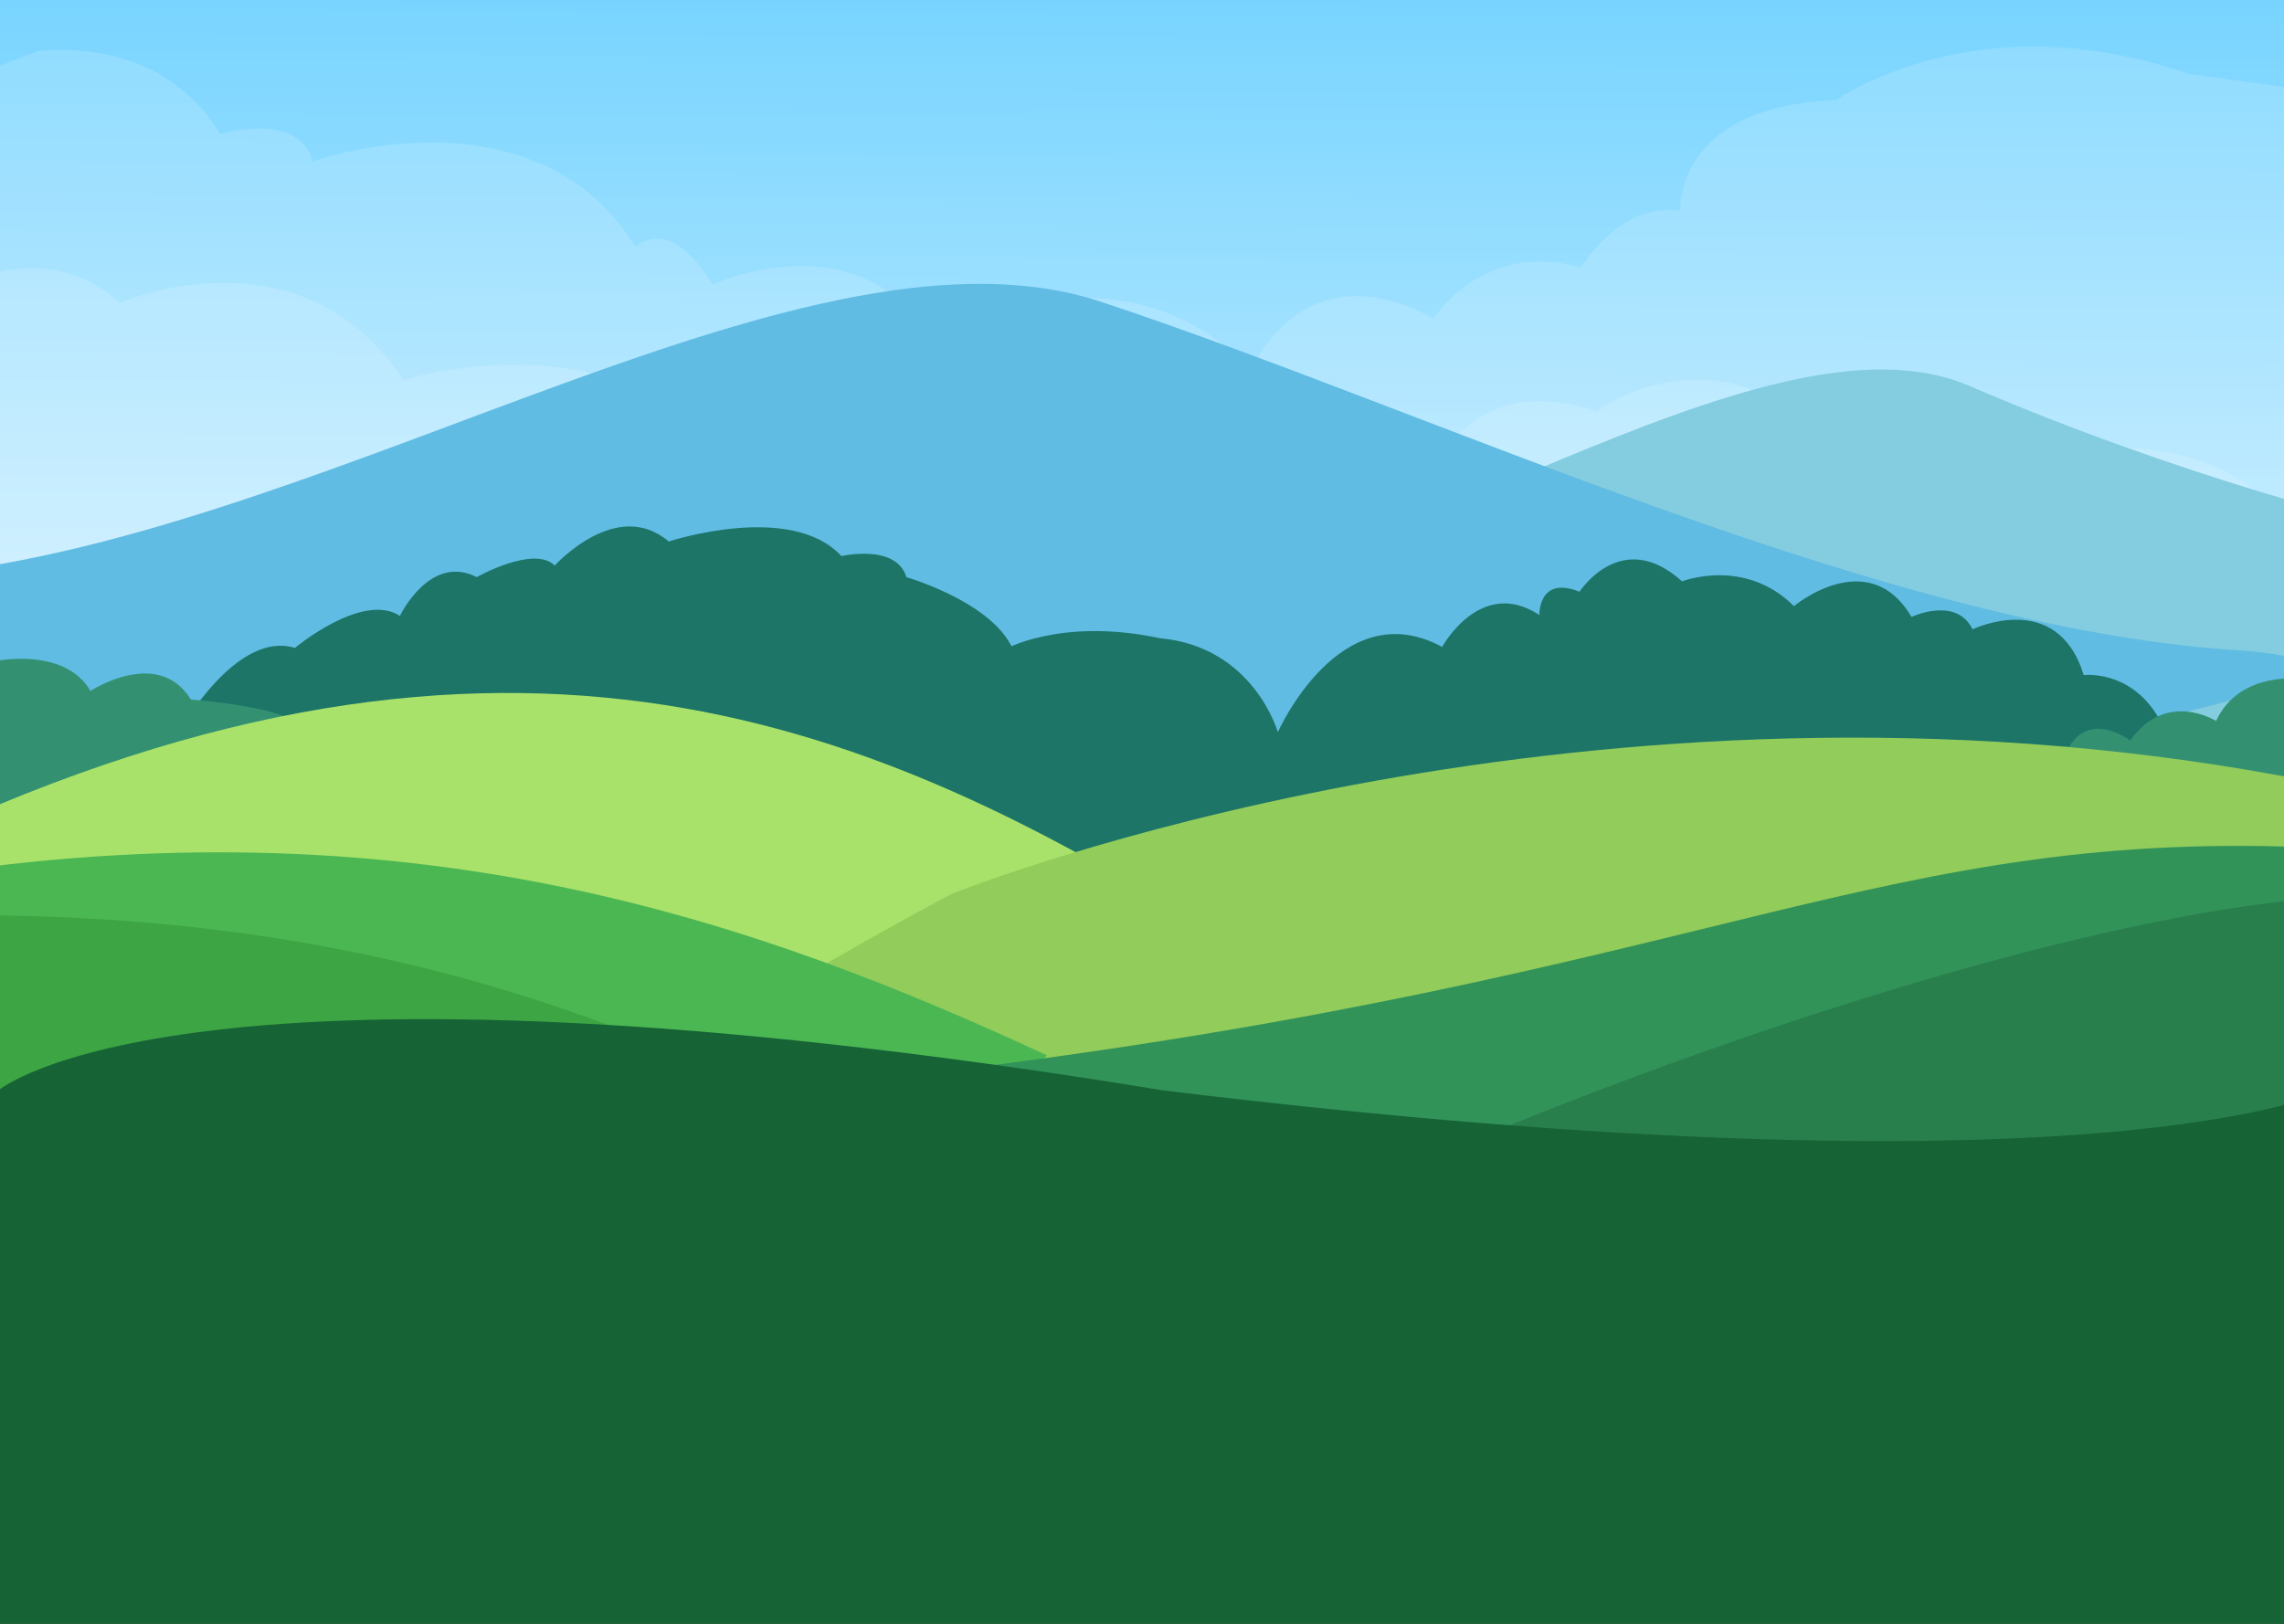 <svg width="1440" height="1024" viewBox="0 0 1440 1024" fill="none" xmlns="http://www.w3.org/2000/svg">
<rect x="0" y="0" width="1440" height="1024" fill="#333333" stroke="none"/>
<path d="M1452.42 -200H-37V900H1452.42V-200Z" fill="url(#paint0_linear_29_220)"/>
<g style="mix-blend-mode:lighten" opacity="0.15">
<path d="M1379.44 46.4C1245.39 0.2 1157.78 63.032 1157.78 63.032C1054.69 67.256 1059.42 132.926 1059.42 132.926C1020.88 127.404 996.957 168.61 996.957 168.61C933.895 151.384 904.017 200.928 904.017 200.928C820.967 155.674 788.736 233.246 788.736 233.246C701.277 142.76 587.455 215.998 587.455 215.998C543.756 136.27 449.148 179.368 449.148 179.368C421.772 134.114 400.712 155.674 400.712 155.674C336.547 52.252 196.959 101.818 196.959 101.818C188.678 69.5 138.782 84.592 138.782 84.592C131.573 72.228 122.666 62.614 112.747 55.222C112.747 55.222 82.154 26.6 24.066 32.1L-36.642 55.222V910.45L1452.42 962.458L1453.91 55.222L1498.59 63.032L1379.44 46.4Z" fill="white"/>
</g>
<g style="mix-blend-mode:lighten" opacity="0.15">
<path d="M-36.642 185.154C-36.642 185.154 26.926 145.686 75.511 190.94C75.511 190.94 189.839 141.132 254.301 239.868C254.301 239.868 402.618 190.258 490.822 314.536C490.822 314.536 562.314 307.738 574.11 343.466C574.11 343.466 627.878 301.226 679.501 331.718C679.501 331.718 777.327 234.522 904.047 297.508C904.047 297.508 926.865 233.092 1006.49 259.338C1006.49 259.338 1072.98 210.696 1136.01 265.168C1136.01 265.168 1199.64 241.342 1240.83 302.612C1240.83 302.612 1381.76 236.216 1454.06 343.466L1452.48 690.67L-36.642 680.33V185.154Z" fill="white"/>
</g>
<g style="mix-blend-mode:lighten" opacity="0.15">
<path d="M-37 424.36C-37 424.36 83.137 330.86 196.958 424.36C196.958 424.36 241.849 369.646 282.6 403.592C282.6 403.592 374.676 346.326 428.504 424.36C428.504 424.36 608.009 410.5 670.654 482.726C670.654 482.726 702.855 432.148 766.185 482.726C766.185 482.726 814.681 452.982 872.292 514.78C872.292 514.78 889.539 440.64 957.844 471.528C957.844 471.528 1027.7 375.74 1129.43 412.832C1129.43 412.832 1232.28 341.772 1323.74 406.65C1323.74 406.65 1396.6 360.296 1454 409.73V584.344L1009.14 887.636L-36.642 593.848L-37 424.36Z" fill="white"/>
</g>
<path d="M672.22 391.881C867.611 377.003 1111.15 187.005 1241.92 243.444C1372.69 299.883 1498.81 332.088 1545 342.007V468.538L1208.44 541L661 484.099L672.22 391.881Z" fill="#84CDE0"/>
<path d="M-35.101 361.027C218.992 330.186 511.313 129.924 693.988 190.265C901.928 258.963 1185.74 395.216 1408.59 409.905C1631.43 424.595 943.21 527 943.21 527L1.393 475.737L-37 419.344L-35.06 361.027H-35.101Z" fill="#61BCE3"/>
<path d="M116.965 455.147C116.965 455.147 150.723 397.691 185.906 408.595C185.906 408.595 228.648 372.947 252.142 388.416C252.142 388.416 270.955 348.871 300.555 363.933C300.555 363.933 336.61 343.608 349.753 356.635C349.753 356.635 388.658 313.398 421.631 341.486C421.631 341.486 498.626 316.102 530.465 350.674C530.465 350.674 565.037 342.649 571.463 363.962C571.463 363.962 633.019 381.699 640.578 415.486C648.109 449.273 632.786 409.845 632.786 409.845C632.786 409.845 668.5 389.055 731.5 402.5C790.5 407.955 805.647 461.718 805.647 461.718C805.647 461.718 844.843 373.179 909.248 407.955C909.248 407.955 933.41 363.439 970.541 387.834C970.541 387.834 969.756 362.654 995.838 373.179C995.838 373.179 1022.18 332.036 1060.5 366.608C1060.5 366.608 1099.87 351.168 1131.04 382.222C1131.04 382.222 1178 342.998 1205.16 389.055C1205.16 389.055 1233.19 375.738 1243.66 396.848C1243.66 396.848 1297.01 371.173 1313.73 425.721C1313.73 425.721 1353.74 420.807 1368.57 470.79V546.506L863.655 598.03L146.303 517.691L116.965 455.147Z" fill="#1D7568"/>
<path d="M-1 416.591C-1 416.591 41.074 408.333 57.066 435.723C57.066 435.723 99.693 407.664 120.395 441.161C120.395 441.161 214.924 448.226 182.416 468.406C175.903 472.447 94.11 537.841 94.11 537.841L-0.36 529.787L-1 416.591Z" fill="#339172"/>
<path d="M1452.46 428.251C1452.46 428.251 1412.3 422.057 1397.16 454.652C1397.16 454.652 1365.78 434.706 1343.04 467.039C1343.04 467.039 1318.33 447.994 1304.58 470.848C1304.58 470.848 1250.52 466.225 1241.22 503.181L1371.31 577.094L1454 536.096L1452.43 428.222L1452.46 428.251Z" fill="#339172"/>
<path d="M-36.16 522.82C336.554 353.892 567.58 465.544 769 590.76L549.604 716L-37 590.784L-36.16 522.845V522.82Z" fill="#A8E26A"/>
<path d="M600 563.713C640 548 1023.89 406.153 1459 493.247V602.72L1272.99 674H691.476L447.5 651C447.5 651 526.5 602.72 600 563.713Z" fill="#92CC5A"/>
<path d="M-37 550.563C265.889 506.402 478.738 581.426 660.131 665.562L614.318 709.852L-8.302 715.578L-37 682.116V550.547V550.563Z" fill="#4BB753"/>
<path d="M-37 577.256V682.117L-8.318 715.562L591.106 746.153C436.775 657.862 252.526 573.807 -37 577.256Z" fill="#3DA543"/>
<path d="M432.427 783.902C432.427 783.902 385.015 701.591 600.507 674.935C1083.79 615.144 1185.6 520.183 1468.72 534.97L1464.2 723.263L651.752 822.632L432.427 783.936V783.902Z" fill="#329359"/>
<path d="M908.484 727.468C903.906 729.401 874.774 758.33 870.229 760.365L1466.92 701.693V565.9C1343.74 573.802 1128.11 635.017 908.484 727.434V727.468Z" fill="#297F4C"/>
<path d="M-1 687.65C-1 687.65 116 586.5 733.5 687.65C1324.5 759.5 1468 687.65 1468 687.65V1144H-1V687.65Z" fill="#166336"/>
<defs>
<linearGradient id="paint0_linear_29_220" x1="705.119" y1="721.998" x2="710.302" y2="-640.764" gradientUnits="userSpaceOnUse">
<stop stop-color="white"/>
<stop offset="1" stop-color="#00AEFF"/>
</linearGradient>
</defs>
</svg>
